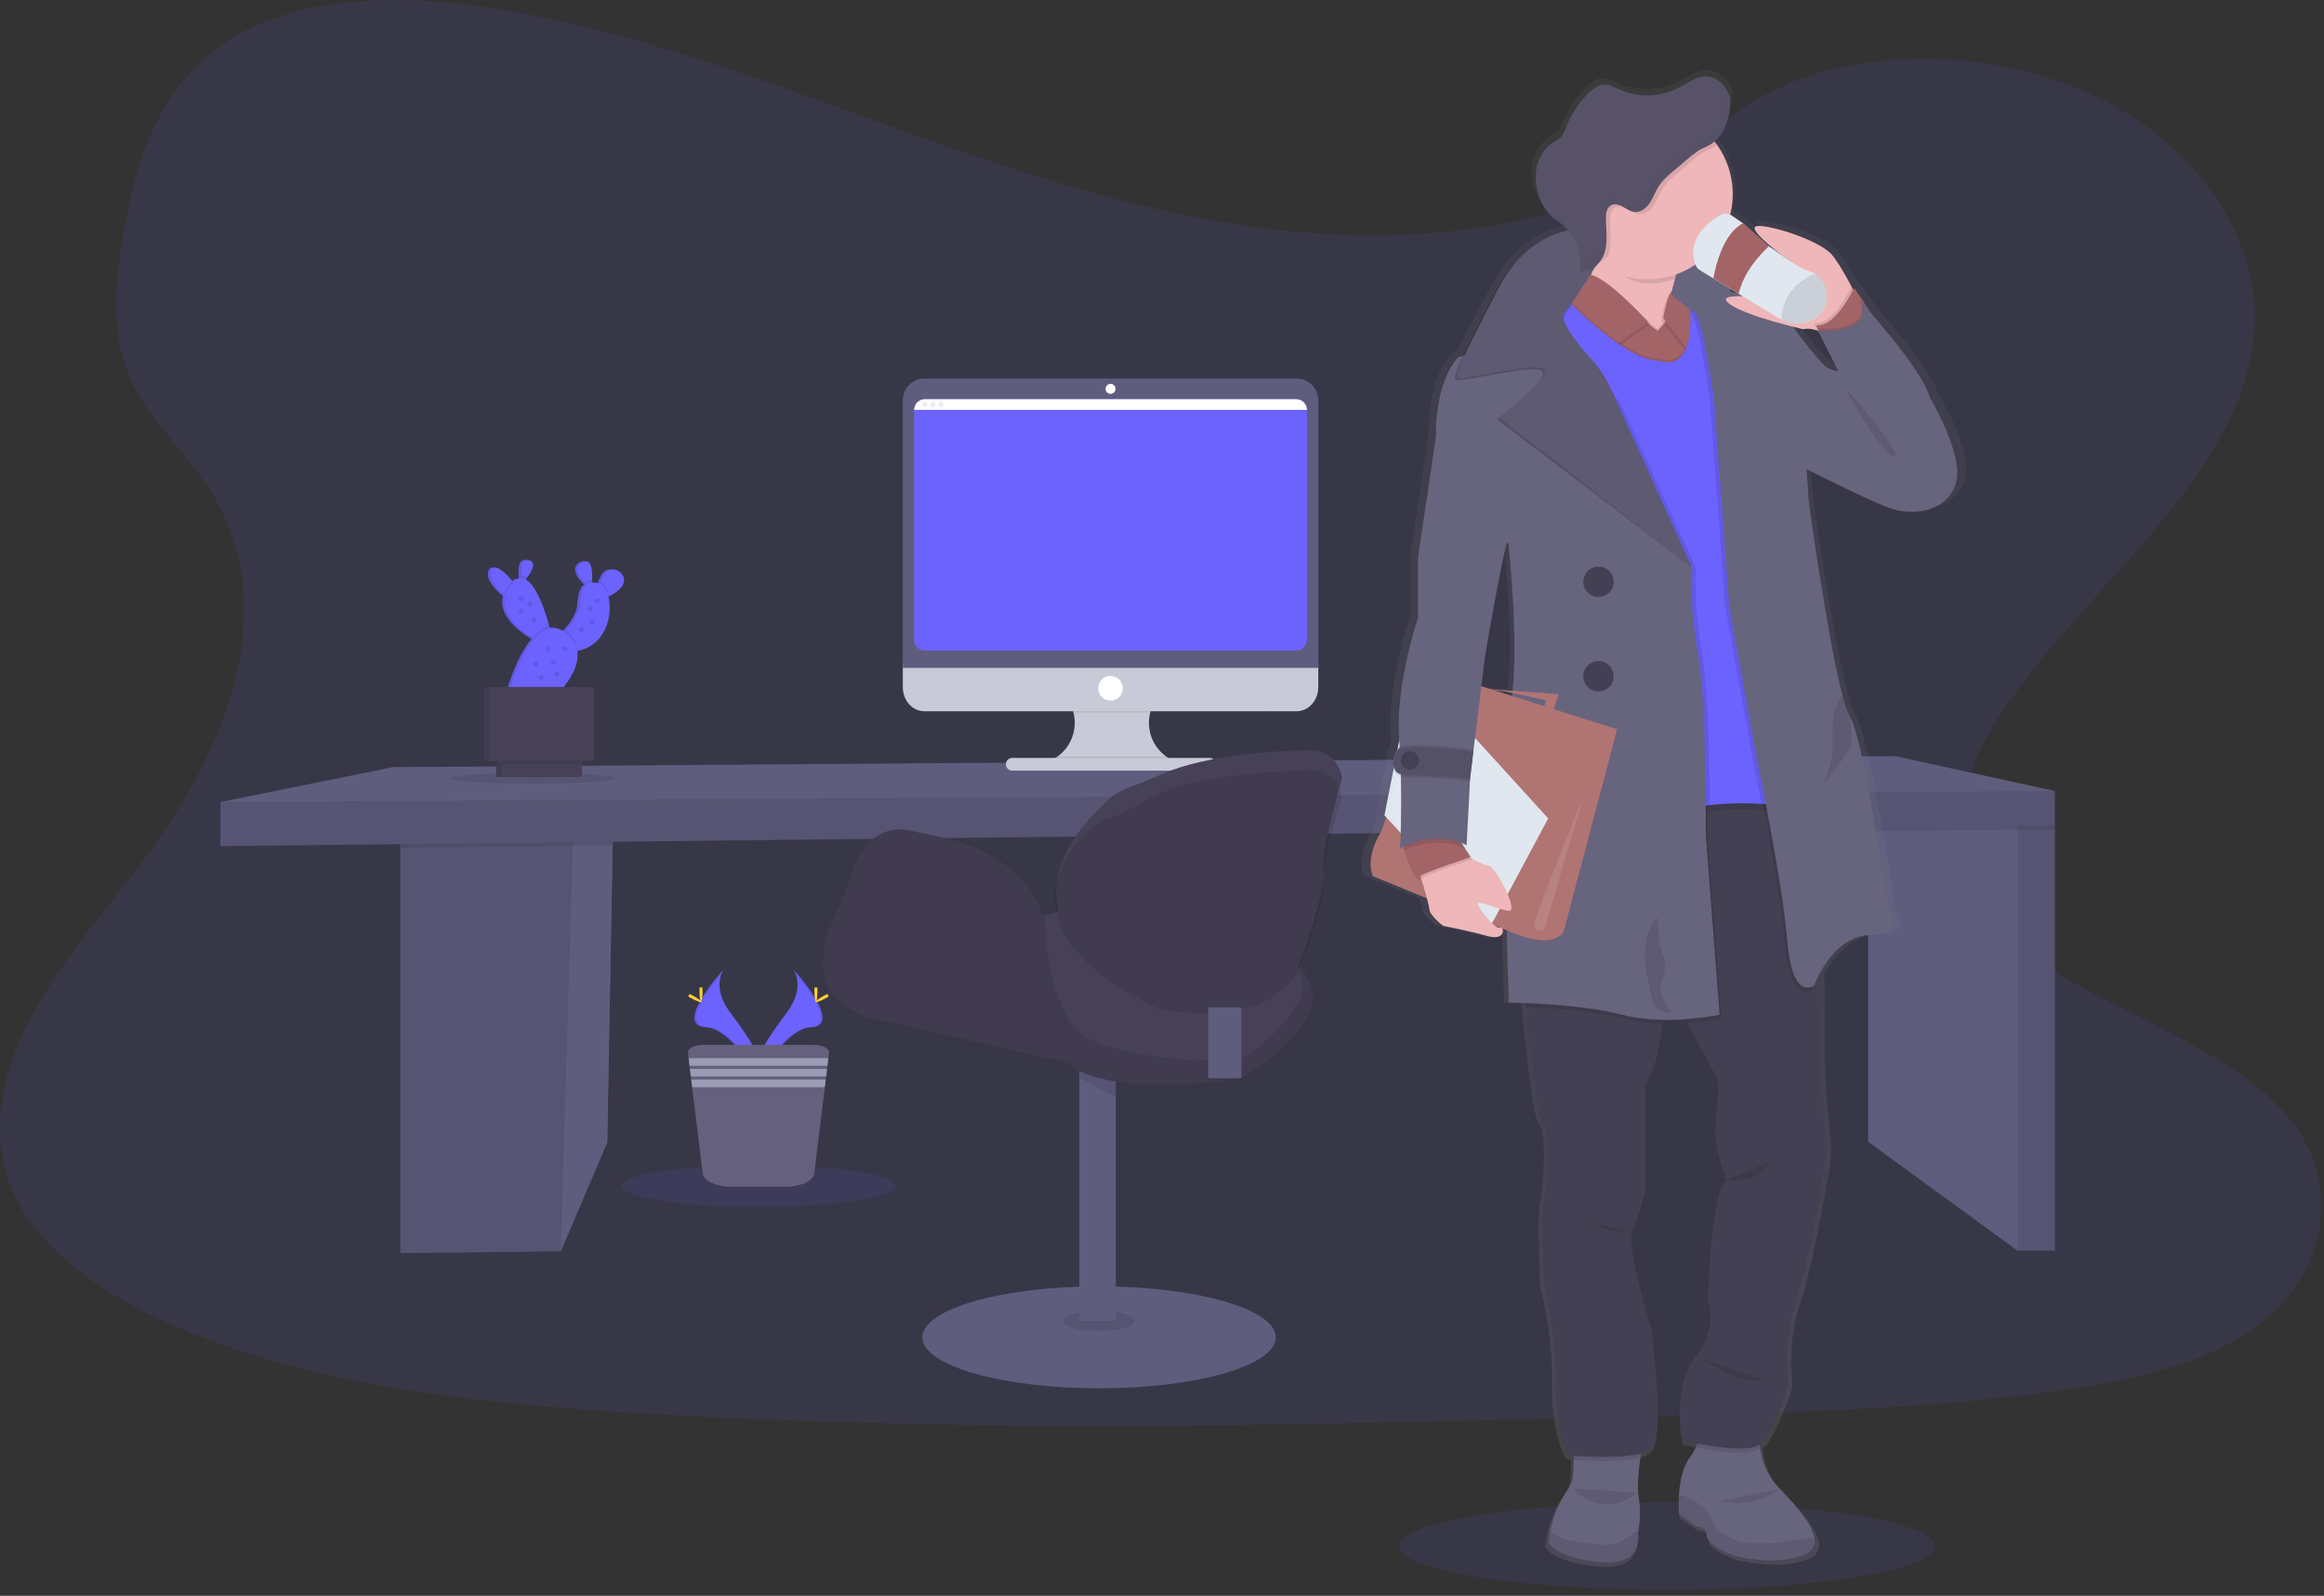 <svg width="316" height="217" viewBox="0 0 316 217" fill="none" xmlns="http://www.w3.org/2000/svg">
<rect x="0" y="0" width="316" height="217" fill="#333333" stroke="none"/>
<g clip-path="url(#clip0_56_259)">
<path opacity="0.1" d="M183.391 31.965C163.157 31.321 143.883 25.324 125.481 18.766C107.079 12.208 88.847 4.932 69.096 1.465C56.391 -0.771 41.866 -1.076 31.629 5.164C21.781 11.177 18.597 21.561 16.886 31.197C15.598 38.444 14.842 46.072 18.368 52.859C20.819 57.568 25.166 61.529 28.173 66.041C38.639 81.744 31.242 101.105 19.901 116.435C14.582 123.618 8.413 130.489 4.308 138.143C0.203 145.797 -1.691 154.572 1.897 162.381C5.457 170.122 13.938 175.932 23.128 180.026C41.789 188.332 63.782 190.709 85.239 192.056C132.694 195.045 180.407 193.744 228.015 192.454C245.629 191.974 263.305 191.491 280.648 188.99C290.27 187.6 300.205 185.398 307.187 180.079C316.057 173.329 318.254 161.895 312.311 153.431C302.345 139.23 274.785 135.701 267.817 120.464C263.974 112.074 267.927 102.726 273.497 94.951C285.451 78.263 305.49 63.613 306.546 44.545C307.271 31.442 297.639 18.32 282.743 12.12C267.131 5.627 245.477 6.44 233.961 17.202C222.1 28.272 201.259 32.535 183.391 31.965Z" fill="#6C63FF"/>
<path opacity="0.1" d="M226.677 216.18C246.791 216.18 263.096 213.526 263.096 210.251C263.096 206.977 246.791 204.322 226.677 204.322C206.563 204.322 190.257 206.977 190.257 210.251C190.257 213.526 206.563 216.18 226.677 216.18Z" fill="#6C63FF"/>
<path d="M83.395 109.982L83.305 114.962L82.565 155.339L76.238 170.159L54.432 170.407V112.274L77.19 110.473L83.395 109.982Z" fill="#5F5D7E"/>
<path opacity="0.1" d="M83.395 109.982L83.305 114.962L82.565 155.339L76.238 170.159L54.432 170.407V112.274L77.19 110.473L83.395 109.982Z" fill="black"/>
<path d="M83.395 109.982L83.305 114.962L82.565 155.339L76.238 170.159L77.904 115.058L77.898 115.021L77.19 110.473L83.395 109.982Z" fill="#5F5D7E"/>
<path opacity="0.1" d="M77.19 110.473L83.395 109.982L83.305 114.962L77.898 115.021L54.432 115.284V112.274L77.19 110.473Z" fill="black"/>
<path d="M279.409 112.274V170.071H274.333L254.022 155.258V110.645L272.167 108.94L273.28 109.451L274.333 109.936L279.409 112.274Z" fill="#5F5D7E"/>
<path opacity="0.1" d="M279.409 109.451H274.333V170.071H279.409V109.451Z" fill="black"/>
<path opacity="0.1" d="M279.409 109.451V112.774L274.333 112.833L254.022 113.056V110.645L272.167 108.94L273.28 109.451L274.333 109.936V109.451H279.409Z" fill="black"/>
<path d="M279.409 107.565V112.274L29.963 115.058V109.064L53.432 104.318L257.684 102.822L279.409 107.565Z" fill="#5F5D7E"/>
<path opacity="0.1" d="M279.409 107.565V112.274L29.963 115.058V109.064L279.409 107.565Z" fill="black"/>
<path opacity="0.1" d="M72.469 106.557C78.68 106.557 83.714 106.235 83.714 105.837C83.714 105.439 78.68 105.117 72.469 105.117C66.259 105.117 61.224 105.439 61.224 105.837C61.224 106.235 66.259 106.557 72.469 106.557Z" fill="black"/>
<path d="M81.907 78.003C81.669 78.332 81.479 78.693 81.343 79.076C81.309 79.169 81.275 79.276 81.241 79.378C81.177 79.347 81.11 79.325 81.041 79.31C80.75 79.236 80.45 79.209 80.151 79.231C80.151 79.116 80.157 78.995 80.168 78.867C80.205 77.551 80.05 75.716 78.793 76.492C77.591 77.241 78.449 78.486 79.225 79.29C79.293 79.361 79.361 79.426 79.426 79.488C78.717 79.996 78.579 81.168 78.463 82.393C78.347 83.618 77.305 84.962 76.617 85.724L76.419 85.936C76.14 85.713 75.817 85.551 75.471 85.462C75.125 85.373 74.764 85.358 74.412 85.419C74.38 85.312 74.349 85.199 74.319 85.081C73.754 83.062 72.599 79.564 71.117 78.796L71.312 78.551C71.941 77.726 72.65 76.504 71.594 76.19C70.538 75.877 70.465 77.252 70.513 78.28C70.513 78.409 70.53 78.531 70.541 78.647C70.333 78.657 70.13 78.71 69.943 78.802C69.756 78.894 69.59 79.022 69.454 79.18C69.403 79.118 69.353 79.056 69.293 78.988C68.446 77.986 66.888 76.399 66.416 77.602C65.979 78.731 67.348 80.171 68.314 81.012L68.373 81.066C67.726 83.692 70.549 85.832 72.071 86.766L72.266 86.888C70.168 89.358 68.878 93.991 68.878 93.991L74.751 95.041C74.751 95.041 78.644 91.681 78.138 88.525H78.178C82.068 87.746 82.955 83.596 82.348 81.134L82.418 81.106C83.126 80.814 83.746 80.344 84.22 79.742C85.309 78.226 83.025 76.518 81.907 78.003Z" fill="#6C63FF"/>
<path opacity="0.1" d="M81.907 78.003C81.669 78.332 81.479 78.693 81.343 79.076C81.309 79.169 81.275 79.276 81.241 79.378C81.177 79.347 81.11 79.325 81.041 79.31C80.75 79.236 80.45 79.209 80.151 79.231C80.151 79.116 80.157 78.995 80.168 78.867C80.205 77.551 80.05 75.716 78.793 76.492C77.591 77.241 78.449 78.486 79.225 79.29C79.293 79.361 79.361 79.426 79.426 79.488C78.717 79.996 78.579 81.168 78.463 82.393C78.347 83.618 77.305 84.962 76.617 85.724L76.419 85.936C76.14 85.713 75.817 85.551 75.471 85.462C75.125 85.373 74.764 85.358 74.412 85.419C74.38 85.312 74.349 85.199 74.319 85.081C73.754 83.062 72.599 79.564 71.117 78.796L71.312 78.551C71.941 77.726 72.65 76.504 71.594 76.19C70.538 75.877 70.465 77.252 70.513 78.28C70.513 78.409 70.53 78.531 70.541 78.647C70.333 78.657 70.13 78.71 69.943 78.802C69.756 78.894 69.59 79.022 69.454 79.18C69.403 79.118 69.353 79.056 69.293 78.988C68.446 77.986 66.888 76.399 66.416 77.602C65.979 78.731 67.348 80.171 68.314 81.012L68.373 81.066C67.726 83.692 70.549 85.832 72.071 86.766L72.266 86.888C70.168 89.358 68.878 93.991 68.878 93.991L74.751 95.041C74.751 95.041 78.644 91.681 78.138 88.525H78.178C82.068 87.746 82.955 83.596 82.348 81.134L82.418 81.106C83.126 80.814 83.746 80.344 84.22 79.742C85.309 78.226 83.025 76.518 81.907 78.003Z" fill="black"/>
<path d="M70.216 79.697L69.53 81.707C69.53 81.707 69.149 81.439 68.666 81.012C67.704 80.165 66.332 78.72 66.772 77.602C67.244 76.399 68.799 77.986 69.649 78.988C69.991 79.389 70.216 79.697 70.216 79.697Z" fill="#6C63FF"/>
<path d="M71.665 78.551C71.456 78.825 71.232 79.088 70.996 79.338C70.937 78.988 70.897 78.634 70.874 78.28C70.818 77.252 70.925 75.885 71.956 76.19C72.986 76.495 72.294 77.726 71.665 78.551Z" fill="#6C63FF"/>
<path d="M80.521 78.867C80.501 79.527 80.436 80.055 80.436 80.055C80.136 79.821 79.853 79.565 79.59 79.29C78.813 78.486 77.952 77.241 79.158 76.493C80.403 75.716 80.558 77.551 80.521 78.867Z" fill="#6C63FF"/>
<path d="M84.578 79.734C84.105 80.335 83.485 80.805 82.777 81.097C82.58 81.182 82.379 81.255 82.173 81.314L81.362 80.185C81.449 79.81 81.562 79.441 81.698 79.081C81.835 78.699 82.025 78.338 82.263 78.008C83.384 76.518 85.668 78.226 84.578 79.734Z" fill="#6C63FF"/>
<path opacity="0.1" d="M69.649 78.988C69.991 79.389 70.214 79.697 70.214 79.697L69.528 81.707C69.528 81.707 69.147 81.439 68.664 81.013C68.771 80.369 69.037 79.763 69.437 79.248C69.508 79.155 69.578 79.067 69.649 78.988Z" fill="black"/>
<path opacity="0.1" d="M71.665 78.551C71.456 78.825 71.232 79.088 70.996 79.338C70.937 78.988 70.897 78.634 70.874 78.279C71.159 78.286 71.436 78.381 71.665 78.551V78.551Z" fill="black"/>
<path d="M75.041 86.529L73.333 87.28C73.022 87.124 72.718 86.953 72.424 86.766C70.629 85.662 67.021 82.884 69.44 79.606C71.859 76.329 73.878 82.207 74.671 85.081C74.911 85.939 75.041 86.529 75.041 86.529Z" fill="#6C63FF"/>
<path opacity="0.1" d="M79.581 79.293C79.829 79.037 80.165 78.885 80.521 78.87C80.501 79.53 80.436 80.058 80.436 80.058C80.134 79.824 79.848 79.568 79.581 79.293V79.293Z" fill="black"/>
<path opacity="0.1" d="M82.777 81.097C82.58 81.182 82.379 81.255 82.173 81.314L81.362 80.185C81.449 79.81 81.562 79.441 81.698 79.081C82.221 79.381 82.605 80.14 82.777 81.097Z" fill="black"/>
<path d="M78.537 88.517C78.442 88.535 78.348 88.552 78.254 88.567C72.531 89.44 76.368 86.348 76.368 86.348C76.368 86.348 76.625 86.111 76.975 85.724C77.664 84.962 78.706 83.627 78.825 82.393C79.002 80.538 79.211 78.799 81.402 79.31C83.593 79.821 83.957 87.433 78.537 88.517Z" fill="#6C63FF"/>
<path d="M78.432 102.771H67.492V105.648H78.432V102.771Z" fill="#474157"/>
<path d="M80.047 93.423H65.753V103.463H80.047V93.423Z" fill="#474157"/>
<path opacity="0.1" d="M78.325 102.771H67.385V105.648H78.325V102.771Z" fill="black"/>
<path opacity="0.1" d="M80.002 93.423H65.708V103.463H80.002V93.423Z" fill="black"/>
<path d="M79.152 102.771H68.212V105.648H79.152V102.771Z" fill="#474157"/>
<path opacity="0.1" d="M74.671 85.081C74.912 85.928 75.041 86.529 75.041 86.529L73.333 87.28C73.022 87.124 72.718 86.953 72.424 86.766C73.093 85.919 73.847 85.278 74.671 85.081Z" fill="black"/>
<path opacity="0.1" d="M78.537 88.516C78.442 88.535 78.348 88.552 78.254 88.567C72.531 89.44 76.368 86.348 76.368 86.348C76.368 86.348 76.625 86.111 76.975 85.724C78.037 86.58 78.489 87.543 78.537 88.516Z" fill="black"/>
<path d="M69.228 93.991C69.228 93.991 72.435 82.514 76.93 86.052C81.425 89.589 75.101 95.041 75.101 95.041L69.228 93.991Z" fill="#6C63FF"/>
<path opacity="0.1" d="M70.849 81.763C71.047 81.763 71.207 81.603 71.207 81.405C71.207 81.207 71.047 81.046 70.849 81.046C70.651 81.046 70.49 81.207 70.49 81.405C70.49 81.603 70.651 81.763 70.849 81.763Z" fill="black"/>
<path opacity="0.1" d="M70.818 83.443C71.016 83.443 71.176 83.283 71.176 83.085C71.176 82.887 71.016 82.726 70.818 82.726C70.62 82.726 70.459 82.887 70.459 83.085C70.459 83.283 70.62 83.443 70.818 83.443Z" fill="black"/>
<path opacity="0.1" d="M81.247 82.094C81.445 82.094 81.605 81.933 81.605 81.735C81.605 81.537 81.445 81.377 81.247 81.377C81.049 81.377 80.888 81.537 80.888 81.735C80.888 81.933 81.049 82.094 81.247 82.094Z" fill="black"/>
<path opacity="0.1" d="M72.856 90.693C73.054 90.693 73.215 90.533 73.215 90.335C73.215 90.137 73.054 89.976 72.856 89.976C72.658 89.976 72.498 90.137 72.498 90.335C72.498 90.533 72.658 90.693 72.856 90.693Z" fill="black"/>
<path opacity="0.1" d="M80.496 84.88C80.694 84.88 80.854 84.72 80.854 84.522C80.854 84.324 80.694 84.163 80.496 84.163C80.298 84.163 80.137 84.324 80.137 84.522C80.137 84.72 80.298 84.88 80.496 84.88Z" fill="black"/>
<path opacity="0.1" d="M76.78 88.596C76.978 88.596 77.139 88.435 77.139 88.237C77.139 88.039 76.978 87.879 76.78 87.879C76.582 87.879 76.422 88.039 76.422 88.237C76.422 88.435 76.582 88.596 76.78 88.596Z" fill="black"/>
<path opacity="0.1" d="M72.077 82.483C72.275 82.483 72.436 82.323 72.436 82.125C72.436 81.927 72.275 81.766 72.077 81.766C71.879 81.766 71.718 81.927 71.718 82.125C71.718 82.323 71.879 82.483 72.077 82.483Z" fill="black"/>
<path opacity="0.1" d="M80.256 83.172C80.454 83.172 80.614 83.012 80.614 82.814C80.614 82.616 80.454 82.455 80.256 82.455C80.058 82.455 79.897 82.616 79.897 82.814C79.897 83.012 80.058 83.172 80.256 83.172Z" fill="black"/>
<path opacity="0.1" d="M79.028 85.959C79.226 85.959 79.386 85.798 79.386 85.6C79.386 85.402 79.226 85.242 79.028 85.242C78.83 85.242 78.669 85.402 78.669 85.6C78.669 85.798 78.83 85.959 79.028 85.959Z" fill="black"/>
<path opacity="0.1" d="M75.253 90.425C75.451 90.425 75.612 90.265 75.612 90.067C75.612 89.868 75.451 89.708 75.253 89.708C75.055 89.708 74.894 89.868 74.894 90.067C74.894 90.265 75.055 90.425 75.253 90.425Z" fill="black"/>
<path opacity="0.1" d="M74.474 88.658C74.672 88.658 74.832 88.497 74.832 88.299C74.832 88.101 74.672 87.941 74.474 87.941C74.276 87.941 74.115 88.101 74.115 88.299C74.115 88.497 74.276 88.658 74.474 88.658Z" fill="black"/>
<path opacity="0.1" d="M72.616 84.671C72.814 84.671 72.975 84.511 72.975 84.313C72.975 84.115 72.814 83.954 72.616 83.954C72.418 83.954 72.258 84.115 72.258 84.313C72.258 84.511 72.418 84.671 72.616 84.671Z" fill="black"/>
<path opacity="0.1" d="M79.152 102.771H68.212V103.821H79.152V102.771Z" fill="black"/>
<path d="M80.767 93.423H66.473V103.463H80.767V93.423Z" fill="#474157"/>
<path opacity="0.1" d="M75.733 92.043C75.931 92.043 76.092 91.882 76.092 91.684C76.092 91.486 75.931 91.326 75.733 91.326C75.535 91.326 75.374 91.486 75.374 91.684C75.374 91.882 75.535 92.043 75.733 92.043Z" fill="black"/>
<path opacity="0.1" d="M73.573 92.492C73.771 92.492 73.932 92.331 73.932 92.133C73.932 91.935 73.771 91.775 73.573 91.775C73.375 91.775 73.215 91.935 73.215 92.133C73.215 92.331 73.375 92.492 73.573 92.492Z" fill="black"/>
<path d="M107.85 131.785C107.85 131.785 109.632 134.115 107.029 137.632C104.425 141.15 102.277 144.126 103.144 146.311C103.144 146.311 107.074 139.778 110.27 139.688C113.466 139.597 111.357 135.712 107.85 131.785Z" fill="#6C63FF"/>
<path opacity="0.1" d="M107.85 131.785C108.004 132.01 108.127 132.255 108.214 132.514C111.334 136.184 112.997 139.603 109.996 139.688C107.204 139.767 103.852 144.769 103.051 146.023C103.076 146.119 103.107 146.213 103.144 146.305C103.144 146.305 107.074 139.772 110.27 139.682C113.465 139.592 111.356 135.712 107.85 131.785Z" fill="black"/>
<path d="M111.15 134.753C111.15 135.574 111.057 136.238 110.944 136.238C110.831 136.238 110.738 135.574 110.738 134.753C110.738 133.931 110.854 134.321 110.967 134.321C111.08 134.321 111.15 133.934 111.15 134.753Z" fill="#FFD037"/>
<path d="M112.285 135.732C111.565 136.125 110.939 136.362 110.874 136.263C110.809 136.164 111.359 135.763 112.079 135.371C112.799 134.978 112.514 135.264 112.568 135.371C112.621 135.478 113.005 135.34 112.285 135.732Z" fill="#FFD037"/>
<path d="M98.429 131.785C98.429 131.785 96.645 134.115 99.251 137.632C101.856 141.15 104.002 144.126 103.132 146.311C103.132 146.311 99.205 139.778 96.007 139.688C92.808 139.597 94.911 135.712 98.429 131.785Z" fill="#6C63FF"/>
<path opacity="0.1" d="M98.429 131.785C98.273 132.009 98.151 132.255 98.065 132.514C94.942 136.184 93.282 139.603 96.281 139.688C99.076 139.767 102.427 144.769 103.228 146.023C103.2 146.122 103.169 146.218 103.133 146.305C103.133 146.305 99.205 139.772 96.007 139.682C92.808 139.592 94.911 135.712 98.429 131.785Z" fill="black"/>
<path d="M95.115 134.753C95.115 135.574 95.208 136.238 95.321 136.238C95.433 136.238 95.527 135.574 95.527 134.753C95.527 133.931 95.411 134.321 95.298 134.321C95.185 134.321 95.115 133.934 95.115 134.753Z" fill="#FFD037"/>
<path d="M93.98 135.732C94.7 136.125 95.326 136.362 95.391 136.263C95.456 136.164 94.908 135.763 94.189 135.371C93.469 134.978 93.751 135.264 93.697 135.371C93.644 135.478 93.26 135.34 93.98 135.732Z" fill="#FFD037"/>
<path opacity="0.1" d="M103.135 164.134C113.423 164.134 121.763 162.853 121.763 161.274C121.763 159.694 113.423 158.414 103.135 158.414C92.847 158.414 84.508 159.694 84.508 161.274C84.508 162.853 92.847 164.134 103.135 164.134Z" fill="#6C63FF"/>
<path d="M112.72 143.171L112.63 143.9L112.505 144.928L112.455 145.354L112.33 146.384L112.274 146.811L112.15 147.838L110.724 159.524C110.597 160.568 108.895 161.381 106.836 161.381H99.428C97.373 161.381 95.671 160.568 95.544 159.524L94.115 147.838L93.991 146.811L93.94 146.384L93.81 145.354L93.759 144.928L93.635 143.9L93.545 143.171C93.474 142.581 94.392 142.085 95.561 142.085H110.707C111.87 142.085 112.793 142.581 112.72 143.171Z" fill="#65617D"/>
<path d="M112.633 143.897L112.506 144.925H93.762L93.635 143.897H112.633Z" fill="#9D9CB5"/>
<path d="M112.455 145.354L112.331 146.381H93.94L93.813 145.354H112.455Z" fill="#9D9CB5"/>
<path d="M112.277 146.811L112.153 147.838H94.118L93.991 146.811H112.277Z" fill="#9D9CB5"/>
<path d="M159.645 103.483V104.064H142.449V103.593C143.532 103.192 144.466 102.469 145.125 101.521C145.784 100.573 146.137 99.445 146.136 98.291C146.136 97.209 145.825 96.149 145.241 95.239C144.656 94.329 143.822 93.605 142.838 93.155H159.529C158.534 93.609 157.691 94.342 157.105 95.265C156.518 96.189 156.212 97.263 156.225 98.356C156.237 99.45 156.567 100.517 157.174 101.427C157.781 102.337 158.64 103.051 159.645 103.483V103.483Z" fill="#C8CAD7"/>
<path opacity="0.1" d="M159.529 93.155C158.762 93.507 158.084 94.026 157.544 94.674C157.004 95.323 156.617 96.084 156.41 96.902H145.964C145.755 96.084 145.366 95.323 144.825 94.675C144.284 94.026 143.606 93.507 142.838 93.155H159.529Z" fill="black"/>
<path d="M122.757 90.191V93.457C122.757 95.258 124.078 96.721 125.704 96.721H176.299C177.925 96.721 179.247 95.258 179.247 93.457V90.191H122.757Z" fill="#C8CAD7"/>
<path opacity="0.1" d="M159.645 103.482V104.064H142.449V103.593C142.92 103.417 143.366 103.18 143.776 102.887H158.592C158.921 103.122 159.274 103.322 159.645 103.482V103.482Z" fill="black"/>
<path d="M164.47 103.068H137.629C137.154 103.068 136.768 103.453 136.768 103.929C136.768 104.404 137.154 104.79 137.629 104.79H164.47C164.945 104.79 165.331 104.404 165.331 103.929C165.331 103.453 164.945 103.068 164.47 103.068Z" fill="#C8CAD7"/>
<path d="M179.247 54.423C179.247 54.036 179.17 53.653 179.022 53.295C178.874 52.938 178.657 52.613 178.383 52.339C178.11 52.066 177.785 51.848 177.427 51.7C177.069 51.552 176.686 51.476 176.299 51.476H125.704C124.922 51.476 124.173 51.786 123.62 52.339C123.067 52.892 122.757 53.642 122.757 54.423V90.826H179.247V54.423Z" fill="#5F5D7E"/>
<path d="M177.705 55.736V87.017C177.705 87.402 177.552 87.771 177.28 88.043C177.008 88.316 176.639 88.469 176.254 88.469H125.749C125.364 88.469 124.995 88.316 124.723 88.043C124.451 87.771 124.298 87.402 124.298 87.017V55.736C124.302 55.481 124.374 55.231 124.507 55.013C124.635 54.793 124.818 54.61 125.038 54.483C125.259 54.355 125.509 54.288 125.763 54.288H176.254C176.638 54.288 177.007 54.44 177.279 54.712C177.551 54.983 177.704 55.352 177.705 55.736Z" fill="#6C63FF"/>
<path d="M151.003 53.559C151.379 53.559 151.684 53.255 151.684 52.879C151.684 52.503 151.379 52.199 151.003 52.199C150.627 52.199 150.323 52.503 150.323 52.879C150.323 53.255 150.627 53.559 151.003 53.559Z" fill="white"/>
<path d="M151.003 95.27C151.929 95.27 152.68 94.519 152.68 93.593C152.68 92.667 151.929 91.916 151.003 91.916C150.077 91.916 149.326 92.667 149.326 93.593C149.326 94.519 150.077 95.27 151.003 95.27Z" fill="white"/>
<path d="M177.705 55.736H124.298C124.298 55.351 124.451 54.982 124.723 54.71C124.995 54.438 125.364 54.285 125.749 54.285H176.254C176.639 54.285 177.008 54.438 177.28 54.71C177.552 54.982 177.705 55.351 177.705 55.736Z" fill="white"/>
<path d="M125.752 55.372C125.952 55.372 126.113 55.21 126.113 55.011C126.113 54.811 125.952 54.649 125.752 54.649C125.552 54.649 125.391 54.811 125.391 55.011C125.391 55.21 125.552 55.372 125.752 55.372Z" fill="#EDEDF4"/>
<path d="M126.839 55.372C127.039 55.372 127.201 55.21 127.201 55.011C127.201 54.811 127.039 54.649 126.839 54.649C126.64 54.649 126.478 54.811 126.478 55.011C126.478 55.21 126.64 55.372 126.839 55.372Z" fill="#EDEDF4"/>
<path d="M127.926 55.372C128.126 55.372 128.287 55.21 128.287 55.011C128.287 54.811 128.126 54.649 127.926 54.649C127.726 54.649 127.565 54.811 127.565 55.011C127.565 55.21 127.726 55.372 127.926 55.372Z" fill="#EDEDF4"/>
<path d="M185.489 119.101C185.489 119.101 188.876 120.478 193.035 122.13C193.178 122.605 193.287 123.09 193.363 123.581C193.436 124.541 195.339 125.893 195.339 125.893C195.339 125.893 198.868 126.531 201.525 127.279C203.588 127.844 203.873 126.715 203.608 126.274L204.226 126.512C204.365 132.226 204.523 136.393 204.523 136.393C204.523 136.393 205.426 136.393 206.852 136.461C206.869 136.641 206.886 136.828 206.906 137.025C207.45 142.672 208.453 151.988 209.229 152.762C210.358 153.854 209.859 161.906 209.424 163.329C208.989 164.752 209.424 174.992 209.424 174.992C209.424 174.992 211.171 181.248 211.025 188.075C210.878 194.901 212.916 198.459 212.916 198.459L213.647 198.512C213.647 198.701 213.625 198.888 213.616 199.077C213.583 199.695 213.557 200.313 213.549 200.875C213.503 201.733 213.209 202.559 212.702 203.252C211.531 204.925 210.724 206.825 210.333 208.828C210.247 209.276 210.187 209.729 210.152 210.183C210.152 210.296 210.138 210.358 210.138 210.358C210.138 210.358 210.816 212.352 217.174 213.015C223.532 213.679 222.611 209.08 222.611 209.08C222.611 209.08 222.642 208.95 222.682 208.713C222.96 207.158 222.968 205.567 222.707 204.009C222.484 202.795 222.676 200.695 222.953 198.769C222.981 198.569 223.012 198.371 223.04 198.176C223.572 198.065 224.072 197.833 224.5 197.499C226.49 195.683 224.5 181.251 224.5 181.251C224.5 181.251 220.909 169.447 221.784 167.739C222.659 166.031 223.676 161.909 223.676 161.909V147.545C225.087 145.266 225.722 142.149 225.985 139.312C226.002 139.123 226.019 138.937 226.033 138.747C227.21 138.77 228.339 138.728 229.364 138.657L229.647 139.222C231.312 142.449 233.006 145.645 233.421 146.116C234.294 147.113 233.565 151.664 233.421 153.939C233.277 156.215 235.022 160.766 235.022 160.766C232.84 162.045 232.402 177.121 232.402 177.121C232.402 177.121 234.003 180.819 230.655 184.944C227.306 189.069 228.616 196.892 229.054 196.607C229.17 196.53 229.878 196.646 230.886 196.813C230.703 197.488 230.376 198.117 229.926 198.653C228.845 199.997 228.475 202.103 228.368 203.786C228.305 204.663 228.305 205.543 228.368 206.42L230.793 208.114C230.793 208.114 232.298 208.114 232.298 209.444C232.298 210.774 235.985 212.098 235.985 212.098C235.985 212.098 241.467 213.614 245.691 212.098C247.06 211.606 247.478 210.762 247.317 209.737C246.984 207.595 244.118 204.656 242.052 202.521C240.657 201.073 240.022 199.153 239.74 197.49C239.709 197.312 239.683 197.137 239.661 196.965C239.831 196.869 239.983 196.744 240.11 196.595C241.857 194.461 243.749 188.631 243.749 188.631C243.749 188.631 242.885 182.674 244.776 177.259C246.188 173.253 247.902 163.863 248.698 159.264C248.989 157.595 249.042 155.894 248.856 154.21C248.489 150.853 247.924 144.634 248.125 139.71C248.192 138.104 248.144 135.549 248.034 132.553V132.511C249.07 130.554 251.318 127.361 255.067 127.099C260.502 126.718 257.687 123.733 257.687 123.733C257.687 123.733 254.499 101.337 252.399 97.362C252.367 97.292 252.33 97.225 252.289 97.161C251.978 96.667 251.64 95.679 251.281 94.361C249.212 86.724 246.563 67.91 246.563 67.91L246.239 63.333C249.48 64.923 255.493 67.822 257.918 68.669C261.306 69.855 266.021 69.096 267.187 65.208C268.353 61.32 263.5 53.452 263.5 53.452C262.786 50.663 257.853 44.855 255.287 41.973C255.039 41.597 254.793 41.225 254.553 40.869C253.892 39.884 253.297 39.014 252.918 38.503L252.882 38.574C252.789 38.444 252.701 38.322 252.625 38.221L252.563 38.345C251.645 36.651 250.615 34.909 249.816 33.975C247.958 31.806 239.855 29.474 239.054 30.115C238.469 30.581 240.894 32.614 242.591 33.862L240.971 32.766L237.348 29.633L235.753 28.554C235.687 28.509 235.617 28.47 235.544 28.436C235.959 26.805 236.01 25.103 235.692 23.45C235.373 21.798 234.695 20.236 233.704 18.876C233.591 18.721 233.469 18.566 233.348 18.416C235.016 17.027 235.544 14.732 235.544 12.713V12.637C235.421 11.88 235.085 11.174 234.576 10.601C234.601 10.652 234.627 10.709 234.649 10.762C234.357 10.389 233.988 10.083 233.566 9.866C233.145 9.649 232.681 9.526 232.207 9.506C230.796 9.483 229.613 10.409 228.373 11.044C227.098 11.683 225.7 12.039 224.275 12.088C222.85 12.136 221.431 11.877 220.115 11.327C219.35 10.999 218.58 10.565 217.75 10.632C216.92 10.7 216.262 11.234 215.697 11.79C214.339 13.098 213.272 14.678 212.563 16.425C212.354 16.936 212.168 17.481 211.764 17.865C211.457 18.116 211.124 18.334 210.771 18.515C210.162 18.902 209.638 19.41 209.231 20.006C208.824 20.601 208.542 21.274 208.402 21.982C208.138 23.391 208.286 24.847 208.828 26.174C209.156 27.093 209.691 27.924 210.392 28.602C210.92 29.09 211.553 29.449 212.112 29.909C212.365 30.116 212.602 30.343 212.82 30.587C210.281 31.149 207.96 32.435 206.138 34.291C204.769 35.614 203.624 37.151 202.75 38.842C200.387 43.283 198.953 46.047 198.1 47.8C197.674 47.93 197.411 47.992 197.411 47.992C197.411 47.992 194.21 50.835 194.258 58.988L191.782 75.295V83.638C191.782 83.638 188.594 92.692 189.116 100.185C189.116 100.287 189.116 100.385 189.136 100.484L188.876 101.757C188.477 102.302 188.277 102.968 188.312 103.643C188.296 103.874 188.313 104.106 188.363 104.332L187.064 110.747L187.31 111.006L186.641 112.889C184.119 116.918 185.489 119.101 185.489 119.101ZM204.212 73.364C204.373 73.474 204.464 73.531 204.464 73.531C204.464 73.531 205.875 86.171 205.028 93.686L202.055 93.483L200.644 93.048L201.149 89.03C201.149 89.03 202.959 78.446 204.201 73.364H204.212ZM215.895 36.676L216.177 36.242C216.118 36.397 216.058 36.55 215.996 36.691L215.895 36.676ZM202.476 93.624L204.015 93.782L204.989 93.985C204.972 94.121 204.955 94.253 204.938 94.383L202.476 93.624ZM235.544 38.977C235.544 38.837 235.534 38.696 235.516 38.557L236.724 39.274L236.798 39.319C236.38 39.198 235.951 39.09 235.544 38.992V38.977ZM244.923 44.567C244.757 44.307 244.578 44.056 244.387 43.814C245.234 44.017 245.759 44.136 245.759 44.136C246.435 44.018 247.13 44.088 247.769 44.339C247.976 44.76 248.209 45.167 248.466 45.558L250.697 49.878C250.697 49.878 250.211 49.926 249.24 49.452C248.269 48.977 244.923 44.567 244.923 44.567ZM202.549 125.876L203.247 126.159C203.091 126.207 202.843 126.094 202.549 125.876Z" fill="url(#paint0_linear_56_259)"/>
<path d="M226.708 33.074C227.606 33.602 227.634 35.858 227.495 37.667C227.397 38.992 227.213 40.076 227.213 40.076L233.054 54.276C233.054 54.276 235.22 44.158 235.254 39.641C235.256 39.285 235.202 38.93 235.093 38.591C234.073 35.336 228.348 33.529 226.708 33.074Z" fill="#67647E"/>
<path d="M226.287 32.961C226.287 32.961 226.445 32.998 226.719 33.074C226.588 32.998 226.439 32.959 226.287 32.961V32.961Z" fill="#67647E"/>
<path d="M228.311 205.836L230.663 207.53C230.663 207.53 232.123 207.53 232.123 208.848C232.123 210.166 235.697 211.482 235.697 211.482C235.697 211.482 241.016 212.987 245.11 211.482C246.436 210.994 246.843 210.158 246.688 209.139C246.363 207.013 243.582 204.108 241.581 201.976C240.228 200.539 239.604 198.634 239.339 196.985C239.143 195.805 239.09 194.606 239.181 193.413L230.57 192.801C231.063 194.1 231.063 195.536 230.57 196.835C230.382 197.3 230.128 197.735 229.816 198.128C228.766 199.461 228.405 201.553 228.303 203.21C228.244 204.084 228.247 204.962 228.311 205.836V205.836Z" fill="#67647E"/>
<path d="M210.615 209.74C210.615 209.74 211.273 211.716 217.439 212.377C223.605 213.038 222.71 208.47 222.71 208.47C222.71 208.47 222.741 208.34 222.781 208.106C223.049 206.561 223.056 204.983 222.803 203.436C222.589 202.233 222.775 200.147 223.043 198.236C223.359 195.96 223.791 193.93 223.791 193.93L214.238 194.636C214.238 194.636 214.071 196.581 213.975 198.546C213.944 199.159 213.919 199.771 213.91 200.33C213.866 201.179 213.58 201.997 213.086 202.688C211.955 204.357 211.178 206.24 210.805 208.221C210.722 208.666 210.664 209.114 210.63 209.565C210.615 209.678 210.615 209.74 210.615 209.74Z" fill="#67647E"/>
<path d="M228.312 205.836L230.663 207.53C230.663 207.53 232.123 207.53 232.123 208.848C232.123 210.166 235.697 211.482 235.697 211.482C235.697 211.482 241.016 212.987 245.11 211.482C246.437 210.994 246.843 210.158 246.688 209.139C246.561 209.139 246.439 209.156 246.338 209.159C244.661 209.212 243.029 209.664 241.36 209.814C240.41 209.884 239.456 209.899 238.503 209.859C238.031 209.856 237.559 209.819 237.092 209.749C235.962 209.548 234.915 208.964 233.907 208.391C233.661 208.275 233.444 208.105 233.272 207.894C233.136 207.659 233.041 207.403 232.99 207.137C232.634 205.861 231.64 204.839 230.5 204.167C229.805 203.772 229.07 203.455 228.306 203.221C228.246 204.092 228.248 204.965 228.312 205.836V205.836Z" fill="#67647E"/>
<path d="M210.615 209.74C210.615 209.74 211.273 211.716 217.439 212.377C223.605 213.038 222.71 208.47 222.71 208.47C222.71 208.47 222.741 208.34 222.781 208.106C222.498 208.252 222.258 208.388 222.148 208.45C221.584 208.78 221.078 209.235 220.491 209.543C219.079 210.285 217.386 210.065 215.793 209.825C215.045 209.712 214.297 209.599 213.552 209.461C212.983 209.383 212.43 209.219 211.911 208.975C211.526 208.75 211.156 208.499 210.805 208.224C210.722 208.669 210.664 209.117 210.63 209.568C210.615 209.678 210.615 209.74 210.615 209.74Z" fill="#67647E"/>
<path opacity="0.1" d="M228.312 205.836L230.663 207.53C230.663 207.53 232.123 207.53 232.123 208.848C232.123 210.166 235.697 211.482 235.697 211.482C235.697 211.482 241.016 212.987 245.11 211.482C246.437 210.994 246.843 210.158 246.688 209.139C246.561 209.139 246.439 209.156 246.338 209.159C244.661 209.212 243.029 209.664 241.36 209.814C240.41 209.884 239.456 209.899 238.503 209.859C238.031 209.856 237.559 209.819 237.092 209.749C235.962 209.548 234.915 208.964 233.907 208.391C233.661 208.275 233.444 208.105 233.272 207.894C233.136 207.659 233.041 207.403 232.99 207.137C232.634 205.861 231.64 204.839 230.5 204.167C229.805 203.772 229.07 203.455 228.306 203.221C228.246 204.092 228.248 204.965 228.312 205.836V205.836Z" fill="black"/>
<path opacity="0.1" d="M210.615 209.74C210.615 209.74 211.273 211.716 217.439 212.377C223.605 213.038 222.71 208.47 222.71 208.47C222.71 208.47 222.741 208.34 222.781 208.106C222.498 208.252 222.258 208.388 222.148 208.45C221.584 208.78 221.078 209.235 220.491 209.543C219.079 210.285 217.386 210.065 215.793 209.825C215.045 209.712 214.297 209.599 213.552 209.461C212.983 209.383 212.43 209.219 211.911 208.975C211.526 208.75 211.156 208.499 210.805 208.224C210.722 208.669 210.664 209.117 210.63 209.568C210.615 209.678 210.615 209.74 210.615 209.74Z" fill="black"/>
<path opacity="0.1" d="M230.57 192.801C231.063 194.1 231.063 195.536 230.57 196.835C233.04 197.256 237.645 198.106 239.339 196.985C239.143 195.805 239.09 194.606 239.181 193.413L230.57 192.801Z" fill="black"/>
<path opacity="0.1" d="M213.978 198.546C215.723 198.67 220.418 198.916 223.046 198.236C223.362 195.96 223.794 193.93 223.794 193.93L214.24 194.636C214.24 194.636 214.074 196.581 213.978 198.546Z" fill="black"/>
<path d="M207.089 132.714C207.089 132.714 207.236 134.479 207.47 136.949C207.998 142.556 208.972 151.813 209.729 152.567C210.813 153.654 210.342 161.644 209.918 163.055C209.495 164.467 209.918 174.631 209.918 174.631C210.984 178.876 211.506 183.24 211.471 187.617C211.33 194.393 213.306 197.922 213.306 197.922C213.306 197.922 222.623 198.769 224.551 196.968C226.479 195.167 224.551 180.842 224.551 180.842C224.551 180.842 221.062 169.134 221.908 167.44C222.755 165.746 223.744 161.652 223.744 161.652V147.395C225.113 145.136 225.72 142.031 225.982 139.225C226.191 136.824 226.198 134.41 226.002 132.008C226.002 132.008 227.755 135.594 229.542 139.14C231.157 142.344 232.801 145.515 233.213 145.983C234.06 146.971 233.354 151.489 233.213 153.747C233.072 156.006 234.765 160.523 234.765 160.523C232.648 161.793 232.225 176.756 232.225 176.756C232.225 176.756 233.777 180.427 230.531 184.52C227.284 188.614 228.554 196.378 228.978 196.096C229.401 195.813 238.012 198.213 239.706 196.096C241.4 193.978 243.235 188.191 243.235 188.191C243.235 188.191 242.388 182.262 244.223 176.898C245.584 172.923 247.253 163.603 248.026 159.038C248.304 157.381 248.35 155.694 248.165 154.024C247.809 150.69 247.261 144.518 247.456 139.625C247.521 138.03 247.476 135.495 247.368 132.522C247.004 122.33 245.903 107.017 245.903 107.017L238.252 101.834L233.201 98.412L231.965 98.601L208.922 102.161L208.027 113.528L207.089 132.714Z" fill="#444053"/>
<path opacity="0.1" d="M238.258 101.839L238.661 104.058C238.661 104.058 242.049 120.292 242.755 128.62C243.461 136.949 246.425 134.549 246.425 134.549C246.684 133.85 247.001 133.174 247.374 132.528C247.01 122.336 245.909 107.023 245.909 107.023L238.258 101.839Z" fill="black"/>
<path d="M214.054 40.254C214.054 40.254 229.864 52.91 226.945 50.369C225.347 48.974 226.434 43.029 227.744 37.947C228.823 33.755 230.051 30.146 230.051 30.146C230.051 30.146 216.251 17.236 217.253 27.792C217.606 31.513 217.312 34.158 216.784 36.027C215.816 39.452 214.054 40.254 214.054 40.254Z" fill="#EFB7B9"/>
<path opacity="0.1" d="M215.37 36.888L225.392 44.723L228.309 41.476C228.309 41.476 230.804 40.395 230.991 41.617C231.177 42.84 231.886 50.369 230.426 51.075C228.966 51.781 227.086 52.252 225.44 52.018C223.794 51.784 221.956 49.946 220.734 49.24C219.511 48.534 214.994 44.864 214.994 44.864L212.736 41.713L215.37 36.888Z" fill="black"/>
<path d="M215.37 37.171L225.392 45.005L228.309 41.758C228.309 41.758 230.804 40.677 230.991 41.9C231.177 43.122 231.886 50.651 230.426 51.357C228.966 52.063 227.086 52.535 225.44 52.3C223.794 52.066 221.956 50.228 220.734 49.522C219.511 48.816 214.994 45.146 214.994 45.146L212.736 41.995L215.37 37.171Z" fill="#A36468"/>
<path opacity="0.1" d="M207.089 132.714C207.089 132.714 207.236 134.479 207.47 136.949C210.576 137.068 216.601 137.435 220.83 138.541C222.518 138.959 224.247 139.185 225.985 139.216C226.194 136.816 226.201 134.402 226.005 132C226.005 132 227.758 135.585 229.545 139.131C231.074 139.028 232.595 138.831 234.099 138.541L232.216 114.072C232.216 114.072 232.278 105.86 231.968 98.593L208.922 102.161L208.027 113.528L207.089 132.714Z" fill="black"/>
<path opacity="0.1" d="M224.404 44.065C224.404 44.065 217.558 36.581 215.934 37.769C214.311 38.958 213.261 41.854 213.261 41.854L218.837 47.969L224.404 44.065Z" fill="black"/>
<path d="M224.122 43.783C224.122 43.783 217.275 36.298 215.652 37.487C214.029 38.675 212.979 41.572 212.979 41.572L218.554 47.687L224.122 43.783Z" fill="#A36468"/>
<path opacity="0.1" d="M229.813 48.579L225.861 43.624C225.861 43.624 226.482 38.941 227.927 39.539C229.373 40.138 229.813 42.535 229.813 42.535V48.579Z" fill="black"/>
<path d="M230.096 48.252L226.163 43.297C226.163 43.297 226.784 38.613 228.229 39.212C229.675 39.81 230.096 42.207 230.096 42.207V48.252Z" fill="#A36468"/>
<path opacity="0.1" d="M211.982 39.359C211.982 39.359 220.088 48.111 224.927 48.698C225.364 48.752 225.802 48.825 226.234 48.912C227.499 49.161 230.254 48.912 229.816 41.676L230.426 40.395L234.192 42.701L235.463 53.051L237.721 79.59L241.061 109.14C241.061 109.14 230.805 108.152 227.933 110.741C225.062 113.33 224.263 96.625 224.263 96.625L216.406 62.746L208.03 40.959L211.982 39.359Z" fill="black"/>
<path opacity="0.1" d="M208.03 42.089L216.406 63.876L224.263 97.754C224.263 97.754 225.065 114.456 227.933 111.87C228.871 111.023 230.598 110.56 232.498 110.32C234.835 110.068 237.189 110.015 239.534 110.162C240.471 110.213 241.061 110.27 241.061 110.27L237.719 80.719L235.46 54.181L234.19 43.831L230.426 41.524L229.814 42.806C229.814 42.995 229.833 43.181 229.842 43.37C230.107 50.056 227.462 50.293 226.234 50.05C225.799 49.963 225.364 49.889 224.924 49.836C221.496 49.415 216.431 44.906 213.769 42.315C212.671 41.242 211.979 40.496 211.979 40.496L208.03 42.089Z" fill="black"/>
<path d="M208.03 41.242L216.406 63.029L224.263 96.907C224.263 96.907 225.065 113.609 227.933 111.023C228.871 110.176 230.598 109.713 232.498 109.473C234.835 109.221 237.189 109.168 239.534 109.315C240.471 109.366 241.061 109.423 241.061 109.423L237.719 79.872L235.46 53.334L234.19 42.984L230.426 40.677L229.814 41.959C229.814 42.148 229.833 42.334 229.842 42.523C230.107 49.209 227.462 49.446 226.234 49.203C225.799 49.116 225.364 49.042 224.924 48.989C221.496 48.568 216.431 44.059 213.769 41.468C212.671 40.395 211.979 39.649 211.979 39.649L208.03 41.242Z" fill="#6C63FF"/>
<path opacity="0.1" d="M229.813 41.959C229.813 42.148 229.833 42.334 229.842 42.523L229.907 42.569C230.9 43.224 232.496 54.285 232.496 54.285L234.565 82.469L238.376 103.502C238.376 103.502 238.876 105.899 239.531 109.324C240.468 109.375 241.058 109.431 241.058 109.431L237.719 79.872L235.46 53.334L234.189 42.984L230.426 40.677L229.813 41.959Z" fill="black"/>
<path d="M227.222 40.076C227.222 40.076 229.48 41.905 230.474 42.56C231.468 43.215 233.063 54.276 233.063 54.276L235.132 82.461L238.944 103.494C238.944 103.494 242.332 119.727 243.037 128.056C243.743 136.384 246.708 133.985 246.708 133.985C246.708 133.985 248.921 127.491 254.189 127.116C259.457 126.74 256.73 123.773 256.73 123.773C256.73 123.773 253.644 101.534 251.614 97.573C251.583 97.505 251.547 97.439 251.507 97.376C251.208 96.885 250.878 95.905 250.53 94.595C248.523 87.017 245.957 68.339 245.957 68.339L244.356 45.188C240.259 38.512 227.555 38.743 227.555 38.743L227.222 40.076Z" fill="#67647E"/>
<path opacity="0.1" d="M208.03 41.242L216.406 63.029L224.263 96.907C224.263 96.907 225.065 113.609 227.933 111.023C228.871 110.176 230.598 109.713 232.498 109.473C232.464 103.731 232.289 93.426 231.462 89.095C230.746 85.138 230.447 81.116 230.57 77.097L220.311 54.745C220.311 54.745 212.595 45.234 212.547 43.873C212.53 43.37 213.077 42.439 213.772 41.459C212.674 40.386 211.982 39.641 211.982 39.641L208.03 41.242Z" fill="black"/>
<path d="M233.814 137.985L231.934 113.516C231.934 113.516 232.075 95.258 230.898 89.095C230.18 85.138 229.88 81.117 230.003 77.097L219.746 54.745C219.746 54.745 212.03 45.234 211.982 43.873C211.934 42.512 216.022 37.986 216.022 37.986C216.022 37.986 207.089 39.031 205.912 43.029C204.735 47.026 198.289 48.582 198.289 48.582C198.289 48.582 195.184 51.405 195.232 59.499C195.28 67.594 205.113 73.943 205.113 73.943C205.113 73.943 206.759 89.189 205.347 96.06C203.936 102.932 205.158 136.336 205.158 136.336C205.158 136.336 214.616 136.432 220.545 137.985C226.474 139.538 233.814 137.985 233.814 137.985Z" fill="#67647E"/>
<path d="M219.887 99.166L212.64 126.596C212.64 126.596 211.652 129.044 206.57 127.161C201.488 125.278 186.714 119.163 186.714 119.163C186.714 119.163 185.396 116.997 187.843 113L195.232 91.354L219.887 99.166Z" fill="#B07473"/>
<path d="M210.514 111.294L198.797 98.412L191.316 95.377L188.244 110.868L202.467 126.325L210.514 111.294Z" fill="#E1E7EF"/>
<path d="M197.993 115.597C197.993 115.597 201.476 117.644 202.394 117.714C203.312 117.785 206.553 123.903 205.183 123.855C203.814 123.807 200.63 122.161 200.949 123.008C201.268 123.855 203.343 126.396 203.947 126.156C204.551 125.916 204.83 128.019 202.253 127.285C199.675 126.551 196.254 125.907 196.254 125.907C196.254 125.907 194.418 124.566 194.348 123.615C194.277 122.663 192.691 117.649 192.691 117.649L197.993 115.597Z" fill="#EFB7B9"/>
<path d="M253.924 43.322C253.924 43.322 250.908 36.815 249.107 34.661C247.306 32.507 239.449 30.194 238.661 30.83C237.874 31.465 242.614 35.033 243.461 35.491C244.308 35.948 237.987 40.197 237.859 40.29C237.732 40.383 232.919 39.861 235.389 41.484C237.859 43.108 245.163 44.762 245.163 44.762C245.655 44.677 246.159 44.693 246.644 44.809C247.13 44.925 247.586 45.138 247.986 45.437C249.401 46.465 253.924 43.322 253.924 43.322Z" fill="#EFB7B9"/>
<path opacity="0.1" d="M191.2 115.924C191.599 117.233 192.135 118.497 192.798 119.693C193.504 119.055 200.243 116.834 200.243 116.834L199.495 115.679L198.275 113.799C198.275 113.799 192.267 112.494 191.245 113.799C190.901 114.236 190.963 115.044 191.2 115.924Z" fill="black"/>
<path d="M190.918 115.642C191.317 116.951 191.852 118.214 192.516 119.411C193.221 118.773 199.96 116.551 199.96 116.551L199.212 115.397L197.993 113.516C197.993 113.516 191.985 112.212 190.963 113.516C190.618 113.954 190.681 114.761 190.918 115.642Z" fill="#A36468"/>
<path opacity="0.1" d="M247.035 44.793C247.251 45.278 247.506 45.744 247.797 46.188C248.884 47.902 250.53 49.923 250.53 49.923C250.53 49.923 256.95 46.97 256.95 46.84C256.95 46.71 255.002 43.641 253.418 41.222C252.777 40.245 252.199 39.381 251.832 38.876C251.832 38.876 249.435 43.89 247.069 43.924C246.451 43.932 246.781 44.181 247.035 44.793Z" fill="black"/>
<path d="M247.317 45.076C247.534 45.56 247.789 46.026 248.08 46.47C249.167 48.184 250.813 50.205 250.813 50.205C250.813 50.205 257.233 47.252 257.233 47.123C257.233 46.993 255.285 43.924 253.701 41.504C253.06 40.527 252.481 39.663 252.114 39.158C252.114 39.158 249.717 44.172 247.351 44.206C246.733 44.215 247.063 44.463 247.317 45.076Z" fill="#A36468"/>
<path d="M211.112 96.859L211.937 94.389L200.367 93.576L204.69 94.036L210.195 95.216L209.771 96.859H211.112Z" fill="#B07473"/>
<path opacity="0.1" d="M190.918 115.642C192.194 115.041 195.599 113.79 199.212 115.397L197.993 113.516C197.993 113.516 191.985 112.212 190.963 113.516C190.618 113.954 190.681 114.761 190.918 115.642Z" fill="black"/>
<path d="M190.243 100.388C190.271 100.798 190.297 101.207 190.322 101.614C190.393 102.859 190.441 104.092 190.472 105.284C190.613 110.8 190.384 115.351 190.384 115.351C190.384 115.351 194.76 112.717 199.419 114.928L199.887 106.001V105.846L200.364 101.941L201.912 89.33C201.912 89.33 204.828 71.826 205.723 71.168C206.618 70.51 199.088 56.346 199.088 56.346L195.229 59.499L192.829 75.685V83.966C192.829 83.966 189.724 92.955 190.243 100.388Z" fill="#67647E"/>
<path opacity="0.1" d="M247.179 44.678L248.082 46.47C249.169 48.184 250.815 50.205 250.815 50.205C250.815 50.205 257.235 47.252 257.235 47.122C257.235 46.993 255.287 43.924 253.703 41.504C253.215 40.94 252.919 40.629 252.919 40.629C254.802 45.287 247.179 44.678 247.179 44.678Z" fill="black"/>
<path d="M241.719 43.873L244.356 45.194C244.356 45.194 247.603 49.57 248.543 50.042C249.483 50.513 249.954 50.465 249.954 50.465L247.179 44.96C247.179 44.96 254.802 45.57 252.919 40.911C252.919 40.911 261.436 50.228 262.377 53.994C262.377 53.994 267.083 61.803 265.954 65.663C264.824 69.522 260.259 70.273 256.964 69.099C253.67 67.924 243.554 62.746 243.554 62.746L241.719 43.873Z" fill="#67647E"/>
<path opacity="0.1" d="M251.177 53.051C251.177 53.051 258.283 61.004 257.718 62.086C257.154 63.167 251.552 54.652 251.177 53.051Z" fill="black"/>
<path opacity="0.2" d="M219.111 31.643C219.111 31.643 209.111 28.63 203.464 39.5C197.818 50.369 197.629 51.123 197.911 51.64C198.193 52.156 209.156 49.288 209.768 50.558C210.381 51.829 203.557 57.052 203.557 57.052L230 77.097L218.89 53.483C218.143 51.829 217.147 50.299 215.937 48.946C214.111 46.902 211.612 43.771 212.496 42.806C213.275 41.959 214.523 39.748 216.205 37.204C217.439 35.338 219.399 33.235 219.111 31.643Z" fill="black"/>
<path d="M219.393 31.36C219.393 31.36 209.393 28.348 203.746 39.217C198.1 50.087 197.911 50.841 198.193 51.357C198.475 51.874 209.438 49.005 210.051 50.276C210.663 51.546 203.84 56.769 203.84 56.769L230 77.097L219.173 53.201C218.425 51.547 217.43 50.017 216.219 48.664C214.393 46.62 211.894 43.489 212.778 42.523C213.557 41.676 214.805 39.466 216.488 36.922C217.721 35.056 219.681 32.953 219.393 31.36Z" fill="#67647E"/>
<path opacity="0.1" d="M219.393 31.36C219.393 31.36 209.393 28.348 203.746 39.217C198.1 50.087 197.911 50.841 198.193 51.357C198.475 51.874 209.438 49.005 210.051 50.276C210.663 51.546 203.84 56.769 203.84 56.769L230 77.097L218.653 52.052C218.214 51.078 217.619 50.183 216.891 49.401C215.104 47.475 211.779 43.616 212.778 42.523C213.557 41.676 214.805 39.466 216.488 36.922C217.721 35.056 219.681 32.953 219.393 31.36Z" fill="black"/>
<path d="M217.346 81.188C218.489 81.188 219.415 80.261 219.415 79.118C219.415 77.975 218.489 77.049 217.346 77.049C216.203 77.049 215.277 77.975 215.277 79.118C215.277 80.261 216.203 81.188 217.346 81.188Z" fill="#444053"/>
<path d="M217.346 94.033C218.489 94.033 219.415 93.107 219.415 91.964C219.415 90.821 218.489 89.894 217.346 89.894C216.203 89.894 215.277 90.821 215.277 91.964C215.277 93.107 216.203 94.033 217.346 94.033Z" fill="#444053"/>
<path d="M190.472 105.284C191.663 105.566 197.312 105.439 199.881 106.001V105.846L200.359 101.941C197.462 101.58 191.166 100.894 190.313 101.614C189.21 102.554 189.051 104.959 190.472 105.284Z" fill="#67647E"/>
<path opacity="0.1" d="M190.472 105.566C191.663 105.848 197.312 105.721 199.881 106.283V106.128L200.359 102.223C197.462 101.862 191.166 101.176 190.313 101.896C189.21 102.836 189.051 105.241 190.472 105.566Z" fill="black"/>
<path opacity="0.1" d="M190.472 105.284C191.663 105.566 197.312 105.439 199.881 106.001V105.846L200.359 101.941C197.462 101.58 191.166 100.894 190.313 101.614C189.21 102.554 189.051 104.959 190.472 105.284Z" fill="black"/>
<path d="M191.703 104.646C192.392 104.646 192.951 104.087 192.951 103.398C192.951 102.709 192.392 102.15 191.703 102.15C191.014 102.15 190.455 102.709 190.455 103.398C190.455 104.087 191.014 104.646 191.703 104.646Z" fill="#444053"/>
<path opacity="0.1" d="M215.277 108.386L210.006 126.362C210.006 126.362 208.594 127.02 208.594 125.845C208.594 124.671 215.277 108.386 215.277 108.386Z" fill="white"/>
<path opacity="0.1" d="M217.298 35.144C217.631 35.411 217.979 35.658 218.34 35.886C220.132 37.015 221.728 38.551 224.014 38.551C225.283 38.553 226.543 38.346 227.744 37.938C228.822 33.746 230.05 30.138 230.05 30.138C230.05 30.138 216.251 17.227 217.253 27.783C217.606 31.504 217.826 33.275 217.298 35.144Z" fill="black"/>
<path d="M212.422 26.394C212.422 28.687 213.102 30.928 214.376 32.835C215.65 34.741 217.46 36.227 219.578 37.104C221.696 37.981 224.027 38.211 226.276 37.764C228.525 37.316 230.59 36.212 232.211 34.591C233.832 32.97 234.937 30.904 235.384 28.656C235.831 26.407 235.602 24.076 234.724 21.958C233.847 19.84 232.361 18.03 230.455 16.756C228.548 15.482 226.307 14.802 224.014 14.802C222.49 14.795 220.98 15.09 219.57 15.67C218.16 16.25 216.88 17.104 215.802 18.182C214.724 19.259 213.87 20.54 213.29 21.95C212.71 23.36 212.415 24.87 212.422 26.394V26.394Z" fill="#EFB7B9"/>
<path d="M230.584 36.098C230.691 36.363 230.881 36.586 231.126 36.733L232.967 37.862L236.408 39.954L241.854 43.263C241.982 43.34 242.112 43.411 242.244 43.475C242.882 43.799 243.587 43.973 244.303 43.983C245.019 43.992 245.727 43.838 246.374 43.531C246.863 43.311 247.293 42.979 247.628 42.561C247.963 42.142 248.194 41.651 248.303 41.126C248.447 40.395 248.386 39.639 248.126 38.941C247.866 38.243 247.417 37.631 246.829 37.173C246.799 37.148 246.765 37.13 246.727 37.12C245.568 36.794 244.478 36.262 243.509 35.547L240.081 33.176L237.021 30.378L235.474 29.308C235.247 29.151 234.98 29.062 234.704 29.052C234.429 29.042 234.156 29.111 233.918 29.251C232.332 30.169 229.172 32.529 230.584 36.098Z" fill="#E1E7EF"/>
<path d="M232.967 37.845L236.408 39.937C237.125 37.046 238.949 35.005 240.533 33.464L237.021 30.358C234.35 31.682 233.289 36.098 232.967 37.845Z" fill="#A36468"/>
<path opacity="0.1" d="M242.236 43.458C242.874 43.782 243.578 43.956 244.294 43.966C245.01 43.976 245.719 43.821 246.366 43.514C246.855 43.294 247.284 42.962 247.62 42.544C247.955 42.126 248.186 41.634 248.294 41.109C248.439 40.378 248.378 39.622 248.118 38.924C247.858 38.226 247.408 37.614 246.821 37.157C245.966 37.518 245.175 38.015 244.477 38.627C243.504 39.47 242.8 40.579 242.45 41.818C242.312 42.354 242.24 42.904 242.236 43.458V43.458Z" fill="black"/>
<path opacity="0.1" d="M212.422 26.394C212.42 28.083 212.788 29.751 213.501 31.281C214.2 31.978 214.733 32.823 215.059 33.755C215.844 34.709 216.152 35.248 217.199 35.909C217.62 35.465 218.569 35.197 218.741 34.624C219.178 33.148 218.93 31.569 218.907 30.031C218.907 29.347 219.003 28.54 219.605 28.212C220.104 27.93 220.734 28.133 221.225 28.41C221.716 28.687 222.205 29.045 222.769 29.11C223.616 29.206 224.39 28.611 224.864 27.91C225.339 27.21 225.612 26.392 226.061 25.674C226.654 24.729 227.529 24.003 228.39 23.297C229.376 22.484 230.333 21.584 231.383 20.855C232.01 20.418 232.761 20.214 233.379 19.774L233.478 19.701C232.057 17.692 230.034 16.188 227.701 15.405C225.368 14.623 222.847 14.603 220.502 15.348C218.158 16.093 216.111 17.566 214.658 19.552C213.206 21.537 212.423 23.934 212.422 26.394V26.394Z" fill="black"/>
<path d="M235.262 13.58C235.017 11.954 233.67 10.426 232.027 10.398C230.669 10.375 229.511 11.296 228.309 11.925C227.077 12.56 225.72 12.915 224.336 12.963C222.951 13.012 221.573 12.754 220.299 12.208C219.562 11.883 218.811 11.451 218.007 11.519C217.202 11.586 216.561 12.112 216.002 12.648C214.683 13.956 213.648 15.523 212.964 17.25C212.764 17.758 212.581 18.297 212.191 18.681C211.892 18.927 211.568 19.142 211.225 19.322C210.635 19.714 210.129 20.22 209.737 20.81C209.345 21.4 209.074 22.062 208.941 22.758C208.687 24.158 208.831 25.601 209.356 26.922C209.674 27.829 210.193 28.652 210.872 29.331C211.386 29.813 212.002 30.177 212.541 30.626C213.419 31.374 214.089 32.336 214.484 33.419C214.88 34.502 214.989 35.669 214.8 36.806C216.302 37.151 217.741 35.807 218.187 34.33C218.634 32.854 218.377 31.279 218.354 29.737C218.354 29.054 218.45 28.249 219.051 27.922C219.551 27.639 220.181 27.843 220.672 28.119C221.163 28.396 221.649 28.752 222.216 28.82C223.063 28.916 223.837 28.32 224.311 27.62C224.785 26.919 225.056 26.101 225.508 25.384C226.098 24.438 226.976 23.712 227.837 23.006C228.823 22.193 229.78 21.293 230.827 20.564C231.457 20.127 232.208 19.924 232.826 19.483C234.684 18.153 235.262 15.714 235.262 13.58Z" fill="#585268"/>
<path opacity="0.1" d="M226.287 32.961C226.287 32.961 226.445 32.998 226.719 33.074C226.588 32.998 226.439 32.959 226.287 32.961V32.961Z" fill="black"/>
<g opacity="0.1">
<path opacity="0.1" d="M217.611 33.419C218.049 31.942 217.8 30.364 217.778 28.825C217.778 28.142 217.874 27.334 218.475 27.007C218.975 26.725 219.605 26.928 220.096 27.205C220.587 27.481 221.073 27.84 221.64 27.905C222.487 28.001 223.261 27.408 223.735 26.705C224.209 26.002 224.48 25.186 224.932 24.469C225.522 23.523 226.4 22.797 227.261 22.092C228.246 21.282 229.203 20.378 230.251 19.65C230.88 19.212 231.631 19.009 232.25 18.568C234.119 17.23 234.697 14.791 234.697 12.659C234.635 12.251 234.508 11.854 234.322 11.485C234.82 12.059 235.146 12.761 235.262 13.512C235.262 15.643 234.697 18.083 232.814 19.421C232.196 19.861 231.445 20.065 230.816 20.502C229.768 21.231 228.811 22.134 227.826 22.944C226.965 23.65 226.087 24.376 225.497 25.322C225.045 26.039 224.777 26.857 224.3 27.558C223.822 28.258 223.046 28.853 222.205 28.757C221.64 28.692 221.16 28.331 220.66 28.057C220.161 27.783 219.531 27.588 219.04 27.86C218.439 28.187 218.331 28.989 218.343 29.678C218.365 31.216 218.625 32.783 218.176 34.271C217.727 35.759 216.296 37.094 214.788 36.744C214.836 36.479 214.865 36.211 214.876 35.943C216.132 35.835 217.236 34.686 217.611 33.419Z" fill="black"/>
<path opacity="0.1" d="M210.308 28.416C210.822 28.898 211.437 29.263 211.976 29.712C212.57 30.212 213.068 30.815 213.447 31.493C213.178 31.151 212.874 30.838 212.541 30.559C211.999 30.11 211.386 29.745 210.872 29.263C210.462 28.869 210.116 28.413 209.845 27.913C209.988 28.091 210.143 28.259 210.308 28.416V28.416Z" fill="black"/>
</g>
<path opacity="0.1" d="M225.903 129.194C226.109 129.806 226.403 130.405 226.442 131.051C226.51 132.149 225.838 133.174 225.79 134.275C225.734 135.557 226.513 136.706 227.258 137.748C226.375 137.748 225.409 137.443 224.96 136.684C224.806 136.391 224.695 136.078 224.63 135.755C223.831 132.567 223.055 129.081 224.444 126.105C224.656 125.59 224.968 125.122 225.361 124.727C225.595 126.229 225.398 127.706 225.903 129.194Z" fill="black"/>
<path opacity="0.1" d="M247.987 106.698L250.333 103.533C250.897 102.768 251.482 101.972 251.685 101.043C251.905 100.024 251.648 98.968 251.614 97.938C251.614 97.822 251.614 97.703 251.614 97.585C251.583 97.517 251.547 97.451 251.507 97.387C251.208 96.896 250.877 95.916 250.53 94.606C250.188 94.946 249.922 95.355 249.751 95.806C248.658 98.471 249.669 101.599 248.766 104.332C248.506 105.117 248.083 105.868 247.987 106.698Z" fill="black"/>
<path opacity="0.1" d="M242.013 202.501C240.853 203.332 239.53 203.905 238.131 204.182C236.732 204.459 235.29 204.434 233.901 204.108" fill="black"/>
<path opacity="0.1" d="M222.575 202.967C221.981 203.523 221.28 203.952 220.514 204.226C219.748 204.5 218.934 204.614 218.123 204.561C217.311 204.508 216.519 204.289 215.795 203.918C215.072 203.547 214.432 203.031 213.916 202.403" fill="black"/>
<path opacity="0.1" d="M234.963 160.407C236.089 160.667 237.268 160.554 238.325 160.087C239.382 159.62 240.258 158.823 240.824 157.815" fill="black"/>
<path opacity="0.1" d="M221.581 167.541C219.792 167.672 218.013 167.184 216.542 166.158Z" fill="black"/>
<path opacity="0.1" d="M230.714 184.599C232.219 185.212 233.56 186.163 235.025 186.858C236.49 187.552 238.187 188.01 239.74 187.524" fill="black"/>
<path d="M149.445 188.786C162.717 188.786 173.476 185.683 173.476 181.855C173.476 178.027 162.717 174.924 149.445 174.924C136.173 174.924 125.413 178.027 125.413 181.855C125.413 185.683 136.173 188.786 149.445 188.786Z" fill="#5F5D7E"/>
<path opacity="0.1" d="M149.445 181.008C152.1 181.008 154.253 180.388 154.253 179.622C154.253 178.856 152.1 178.236 149.445 178.236C146.789 178.236 144.637 178.856 144.637 179.622C144.637 180.388 146.789 181.008 149.445 181.008Z" fill="black"/>
<path d="M151.712 143.061H146.771V179.622H151.712V143.061Z" fill="#5F5D7E"/>
<path opacity="0.1" d="M151.712 144.871V149.106C150.723 148.801 148.468 147.516 146.771 146.506V143.061H147.801L151.712 144.871Z" fill="black"/>
<path d="M140.072 127.144C140.072 127.144 156.384 122.946 160.444 119.804C164.504 116.661 180.447 131.449 178.34 137.025C176.234 142.601 168.566 146.647 168.566 146.647C168.566 146.647 147.358 150.097 143.75 142.9C140.142 135.704 140.072 127.144 140.072 127.144Z" fill="#474157"/>
<path opacity="0.1" d="M140.072 127.144C140.072 127.144 156.384 122.946 160.444 119.804C164.504 116.661 180.447 131.449 178.34 137.025C176.234 142.601 168.566 146.647 168.566 146.647C168.566 146.647 147.358 150.097 143.75 142.9C140.142 135.704 140.072 127.144 140.072 127.144Z" fill="black"/>
<path d="M138.66 125.45C138.66 125.45 154.973 121.252 159.032 118.11C163.092 114.967 179.035 129.755 176.929 135.331C174.823 140.907 167.155 144.953 167.155 144.953C167.155 144.953 145.947 148.403 142.339 141.206C138.73 134.01 138.66 125.45 138.66 125.45Z" fill="#474157"/>
<path opacity="0.1" d="M172.188 96.678C172.126 96.678 172.067 96.664 172.008 96.653C172.069 96.647 172.131 96.655 172.188 96.678V96.678Z" fill="black"/>
<path d="M123.861 112.949C122.232 112.551 117.74 112.184 115.603 119.352C115.105 121.017 114.472 122.638 113.708 124.199C111.656 128.409 109.01 137.062 120.656 138.968L148.606 145.32C148.606 145.32 163.569 147.155 164.557 146.449C165.546 145.743 165.404 144.191 165.404 144.191C165.404 144.191 148.889 144.191 145.642 139.109C142.395 134.027 142.254 127.11 142.254 127.11C142.254 127.11 142.66 116.43 125.597 113.327C125.021 113.223 124.439 113.09 123.861 112.949Z" fill="#474157"/>
<path opacity="0.1" d="M123.861 112.997C122.232 112.599 117.74 112.232 115.603 119.4C115.105 121.066 114.471 122.688 113.708 124.25C111.656 128.457 109.01 137.113 120.656 139.018L148.606 145.371C148.606 145.371 163.569 147.206 164.557 146.5C165.546 145.794 165.404 144.241 165.404 144.241C165.404 144.241 148.889 144.241 145.642 139.16C142.395 134.078 142.254 127.161 142.254 127.161C142.254 127.161 142.66 116.481 125.597 113.378C125.021 113.271 124.439 113.138 123.861 112.997Z" fill="black"/>
<path d="M182.451 105.645C182.289 104.612 181.758 103.672 180.955 103.001C180.153 102.329 179.135 101.972 178.089 101.995C174.501 102.062 164.255 102.497 158.01 105.258C156.638 105.865 155.263 106.455 153.852 106.952C152.575 107.407 151.054 108.132 150.3 109.174C149.546 110.216 131.808 123.855 157.358 136.983C157.358 136.983 171.051 140.882 176.415 131.734C176.415 131.734 180.226 121.907 179.944 118.505C179.661 115.103 182.485 105.927 182.485 105.927C182.485 105.927 182.479 105.831 182.451 105.645Z" fill="#474157"/>
<path opacity="0.1" d="M182.451 108.118C182.129 106.142 180.249 104.713 178.089 104.75C174.069 104.818 161.694 105.315 155.946 108.779C155.946 108.779 151.57 111.385 150.3 111.385C149.03 111.385 131.808 124.936 157.358 137.056C157.358 137.056 171.051 140.653 176.415 132.209C176.415 132.209 180.226 123.138 179.944 119.998C179.661 116.859 182.485 108.386 182.485 108.386C182.485 108.386 182.479 108.288 182.451 108.118Z" fill="black"/>
<path d="M168.792 136.991H164.275V146.61H168.792V136.991Z" fill="#5F5D7E"/>
</g>
<defs>
<linearGradient id="paint0_linear_56_259" x1="226.245" y1="213.083" x2="226.245" y2="9.511" gradientUnits="userSpaceOnUse">
<stop stop-color="#808080" stop-opacity="0.25"/>
<stop offset="0.54" stop-color="#808080" stop-opacity="0.12"/>
<stop offset="1" stop-color="#808080" stop-opacity="0.1"/>
</linearGradient>
<clipPath id="clip0_56_259">
<rect width="315.645" height="216.18" fill="white"/>
</clipPath>
</defs>
</svg>
